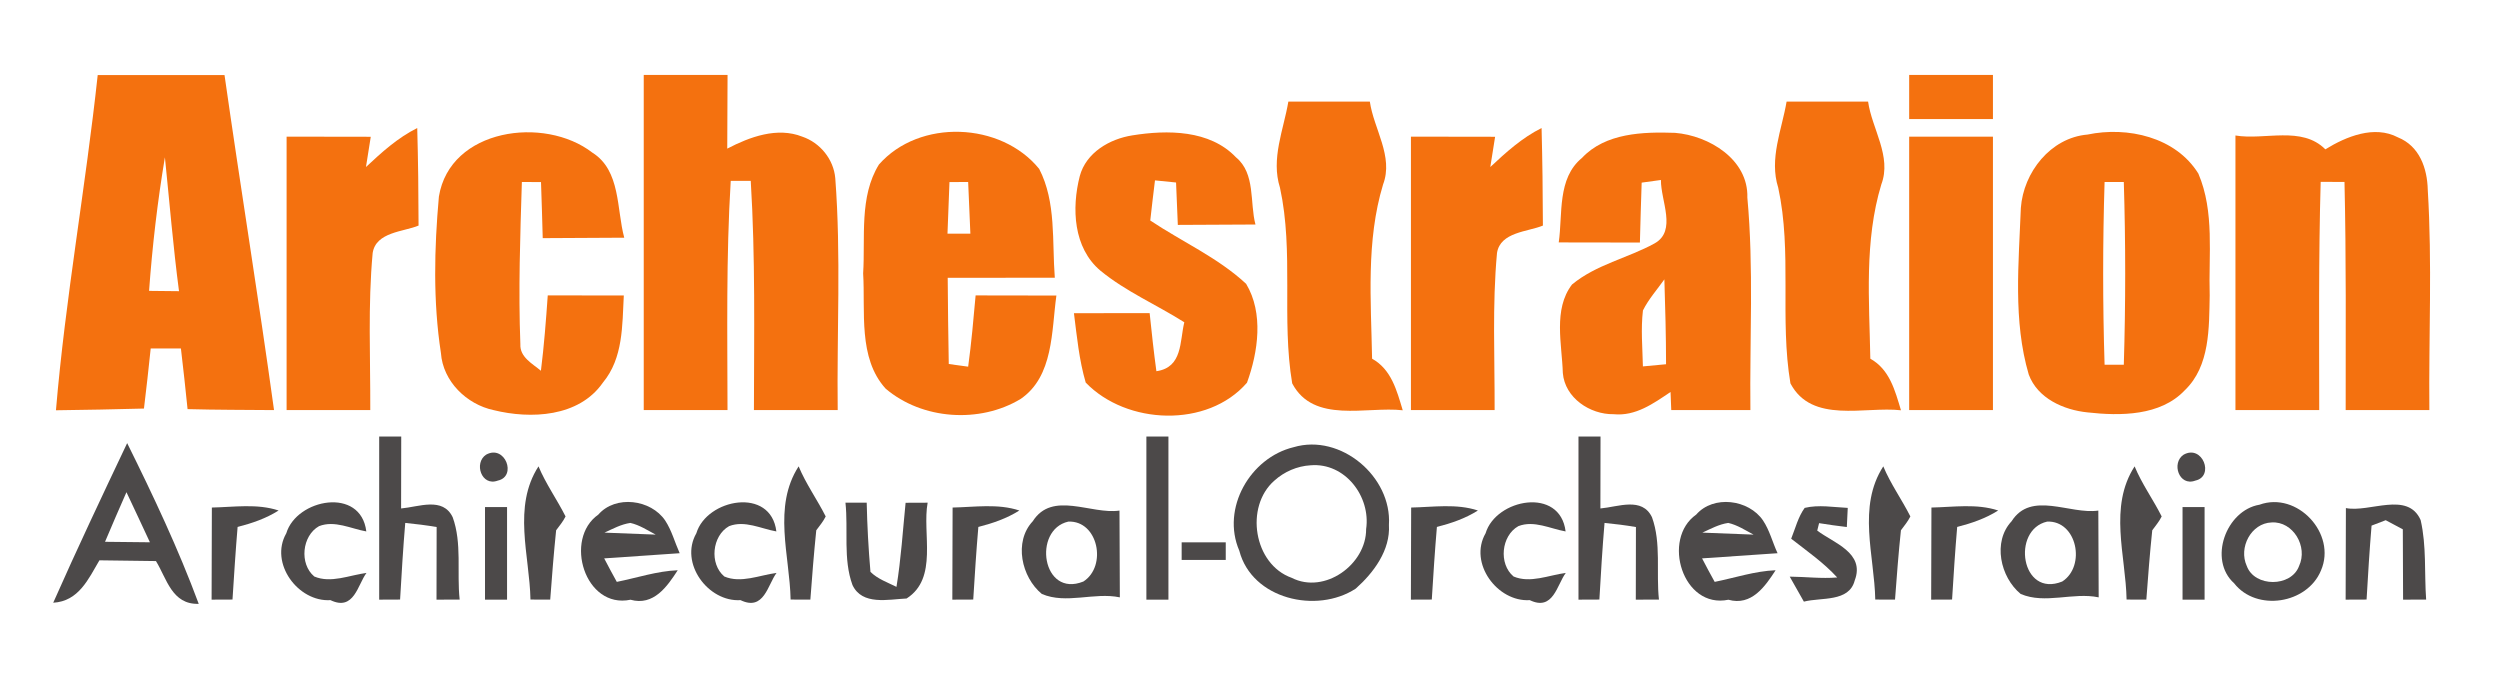 <?xml version="1.0" encoding="UTF-8" ?>
<!DOCTYPE svg PUBLIC "-//W3C//DTD SVG 1.1//EN" "http://www.w3.org/Graphics/SVG/1.1/DTD/svg11.dtd">
<svg width="567pt" height="155pt" viewBox="0 0 567 155" version="1.1" xmlns="http://www.w3.org/2000/svg">
<path fill="#ffffff" d=" M 0.00 0.00 L 567.00 0.00 L 567.00 155.00 L 0.00 155.00 L 0.00 0.00 Z" />
<path fill="#f4710f" d=" M 22.16 17.02 C 31.74 17.01 41.33 17.01 50.92 17.02 C 54.53 42.37 58.65 67.65 62.15 93.01 C 55.61 92.95 49.08 92.97 42.54 92.79 C 42.07 88.20 41.58 83.61 41.03 79.03 C 39.32 79.03 35.89 79.03 34.18 79.03 C 33.72 83.58 33.19 88.12 32.65 92.66 C 26.00 92.84 19.35 92.97 12.69 93.05 C 14.83 67.59 19.43 42.42 22.16 17.02 Z" />
<path fill="#f4710f" d=" M 146.00 17.00 C 152.33 17.00 158.67 17.00 165.01 17.00 C 164.98 22.57 164.96 28.14 164.94 33.71 C 170.05 31.04 176.28 28.75 181.95 30.99 C 186.00 32.36 189.07 36.13 189.44 40.41 C 190.77 57.90 189.78 75.47 189.99 93.00 C 183.65 93.00 177.33 93.00 170.99 93.00 C 171.02 75.67 171.33 58.33 170.27 41.02 C 168.76 41.02 167.24 41.02 165.73 41.02 C 164.67 58.33 164.98 75.67 165.00 93.00 C 158.66 93.00 152.33 93.00 146.00 93.00 C 146.00 67.67 146.00 42.33 146.00 17.00 Z" />
<path fill="#f4710f" d=" M 433.00 17.00 C 439.32 17.00 445.66 17.00 452.00 17.00 C 452.00 19.50 452.00 24.50 452.00 27.00 C 445.65 27.00 439.33 27.00 433.00 27.00 C 433.00 24.50 433.00 19.50 433.00 17.00 Z" />
<path fill="#f4710f" d=" M 292.20 23.04 C 298.36 23.03 304.52 23.03 310.68 23.04 C 311.56 29.24 316.10 35.47 313.68 41.84 C 309.80 54.66 310.95 68.16 311.19 81.35 C 315.57 83.80 316.78 88.54 318.14 93.05 C 309.94 92.12 297.93 96.19 293.07 86.95 C 290.61 72.33 293.48 57.17 290.30 42.57 C 288.21 36.00 291.12 29.43 292.20 23.04 Z" />
<path fill="#f4710f" d=" M 405.20 23.04 C 411.35 23.03 417.52 23.03 423.68 23.04 C 424.56 29.24 429.10 35.47 426.68 41.84 C 422.80 54.66 423.95 68.16 424.19 81.35 C 428.57 83.80 429.78 88.54 431.14 93.05 C 422.94 92.12 410.93 96.19 406.07 86.95 C 403.61 72.33 406.48 57.17 403.30 42.57 C 401.21 36.00 404.12 29.43 405.20 23.04 Z" />
<path fill="#f4710f" d=" M 83.00 37.88 C 86.56 34.55 90.22 31.23 94.63 29.04 C 94.83 36.41 94.92 43.79 94.93 51.16 C 91.55 52.58 85.26 52.59 84.52 57.38 C 83.43 69.22 84.02 81.13 83.98 93.00 C 77.65 93.00 71.33 93.00 65.00 93.00 C 65.00 72.33 65.00 51.66 65.00 30.99 C 71.36 31.00 77.73 31.00 84.09 31.02 C 83.73 33.31 83.37 35.60 83.00 37.88 Z" />
<path fill="#f4710f" d=" M 99.54 44.59 C 102.05 29.14 123.48 26.21 134.35 34.62 C 140.81 38.67 139.82 47.47 141.58 53.91 C 135.41 53.95 129.25 53.98 123.09 54.01 C 122.96 49.77 122.87 45.53 122.70 41.29 C 121.25 41.28 119.80 41.28 118.36 41.28 C 117.98 53.53 117.55 65.80 118.02 78.06 C 117.87 81.01 120.75 82.46 122.68 84.09 C 123.39 78.42 123.83 72.71 124.23 67.00 C 129.98 67.01 135.72 67.01 141.48 67.01 C 141.12 73.77 141.36 81.22 136.74 86.77 C 131.31 94.62 120.35 95.09 111.97 93.02 C 105.83 91.72 100.45 86.49 100.00 80.05 C 98.20 68.35 98.49 56.34 99.54 44.59 Z" />
<path fill="#f4710f" d=" M 199.34 37.32 C 208.50 26.89 227.04 27.64 235.69 38.31 C 239.58 45.83 238.59 54.78 239.23 62.99 C 231.13 62.98 223.03 63.02 214.94 63.00 C 215.01 69.52 215.04 76.04 215.18 82.56 C 216.65 82.76 218.11 82.96 219.58 83.16 C 220.31 77.79 220.79 72.39 221.27 67.00 C 227.37 67.00 233.48 67.01 239.59 67.03 C 238.47 75.03 238.98 85.40 231.45 90.50 C 222.18 96.09 209.14 95.20 200.86 88.14 C 194.56 81.19 196.29 70.60 195.76 62.00 C 196.28 53.87 194.83 44.61 199.34 37.32 Z" />
<path fill="#f4710f" d=" M 256.82 30.70 C 264.74 29.43 274.38 29.43 280.32 35.68 C 284.79 39.36 283.41 45.96 284.74 50.92 C 278.86 50.95 273.00 50.98 267.13 51.01 C 266.97 47.80 266.89 44.60 266.73 41.39 C 265.13 41.22 263.54 41.06 261.95 40.91 C 261.57 43.94 261.22 46.98 260.88 50.01 C 268.08 54.83 276.22 58.42 282.62 64.37 C 286.62 71.01 285.35 79.84 282.82 86.79 C 273.88 97.14 255.50 96.38 246.24 86.77 C 244.74 81.64 244.24 76.31 243.57 71.03 C 249.28 71.02 255.01 71.02 260.74 71.02 C 261.20 75.41 261.67 79.81 262.27 84.19 C 268.26 83.33 267.54 77.42 268.60 73.09 C 262.32 69.11 255.35 66.13 249.58 61.39 C 243.42 56.20 243.03 47.23 244.89 39.95 C 246.32 34.61 251.65 31.51 256.82 30.70 Z" />
<path fill="#f4710f" d=" M 338.00 37.88 C 341.56 34.55 345.22 31.23 349.63 29.04 C 349.82 36.41 349.91 43.79 349.93 51.16 C 346.55 52.58 340.26 52.59 339.52 57.38 C 338.43 69.22 339.02 81.13 338.98 93.00 C 332.65 93.00 326.33 93.00 320.00 93.00 C 319.99 72.33 320.00 51.66 320.00 30.99 C 326.36 31.00 332.73 31.00 339.09 31.02 C 338.73 33.31 338.36 35.60 338.00 37.88 Z" />
<path fill="#f4710f" d=" M 358.80 35.81 C 364.12 30.13 372.69 29.88 379.90 30.13 C 387.57 30.75 396.56 36.14 396.30 44.82 C 397.77 60.83 396.81 76.95 396.99 93.00 C 391.00 92.99 385.02 92.99 379.04 93.00 C 378.99 91.63 378.93 90.27 378.88 88.90 C 375.01 91.50 370.96 94.44 365.96 93.94 C 360.62 94.03 354.91 90.24 354.45 84.60 C 354.26 78.10 352.22 70.16 356.53 64.53 C 361.99 59.99 369.17 58.56 375.28 55.19 C 380.36 52.34 376.64 45.52 376.70 40.82 C 375.24 41.02 373.78 41.22 372.33 41.42 C 372.17 45.94 372.05 50.48 371.93 55.01 C 365.79 55.00 359.66 54.99 353.52 54.98 C 354.45 48.60 353.12 40.47 358.80 35.81 Z" />
<path fill="#f4710f" d=" M 473.44 30.52 C 482.53 28.63 493.44 31.07 498.59 39.37 C 502.30 48.06 500.88 57.83 501.16 67.02 C 501.01 74.29 501.25 83.03 495.51 88.51 C 490.00 94.37 480.84 94.36 473.44 93.53 C 468.04 92.98 462.12 90.36 460.12 84.94 C 456.53 72.72 457.86 59.70 458.33 47.15 C 458.92 39.08 465.07 31.24 473.44 30.52 Z" />
<path fill="#f4710f" d=" M 527.39 33.87 C 532.11 30.95 538.51 28.34 543.84 31.15 C 548.74 33.12 550.51 38.15 550.62 43.10 C 551.64 59.71 550.82 76.37 550.98 93.00 C 544.64 93.00 538.32 93.00 532.00 93.00 C 532.00 75.75 532.13 58.50 531.73 41.26 C 529.92 41.24 528.12 41.24 526.33 41.25 C 525.84 58.49 525.99 75.75 526.00 93.00 C 519.65 93.00 513.33 93.00 507.00 93.00 C 506.99 72.24 507.00 51.48 507.00 30.73 C 513.62 31.85 522.03 28.48 527.39 33.87 Z" />
<path fill="#f4710f" d=" M 433.00 31.00 C 439.32 31.00 445.66 31.00 452.00 31.00 C 452.00 51.67 452.00 72.33 452.00 93.00 C 445.65 93.00 439.33 93.00 433.00 93.00 C 432.99 72.33 433.00 51.67 433.00 31.00 Z" />
<path fill="#ffffff" d=" M 33.81 65.97 C 34.55 55.82 35.72 45.71 37.40 35.68 C 38.44 45.80 39.27 55.95 40.60 66.04 C 38.91 66.02 35.51 65.98 33.81 65.97 Z" />
<path fill="#ffffff" d=" M 215.34 41.29 C 216.75 41.28 218.16 41.27 219.58 41.28 C 219.75 45.18 219.92 49.09 220.08 52.99 L 214.89 52.99 C 215.03 49.09 215.18 45.19 215.34 41.29 Z" />
<path fill="#ffffff" d=" M 477.32 41.28 C 478.77 41.27 480.22 41.27 481.68 41.28 C 482.10 55.09 482.10 68.91 481.68 82.72 C 480.22 82.72 478.77 82.72 477.32 82.72 C 476.89 68.91 476.89 55.09 477.32 41.28 Z" />
<path fill="#ffffff" d=" M 372.62 70.41 C 373.89 67.85 375.83 65.69 377.48 63.36 C 377.68 69.77 377.86 76.19 377.86 82.61 C 376.11 82.78 374.35 82.94 372.61 83.10 C 372.52 78.87 372.12 74.61 372.62 70.41 Z" />
<path fill="#4c4949" d=" M 86.00 99.00 L 91.00 99.00 C 90.99 104.44 90.98 109.88 90.97 115.32 C 95.01 114.96 100.44 112.64 102.67 117.31 C 104.81 123.19 103.58 129.84 104.25 135.99 L 99.00 136.00 C 99.01 130.51 99.02 125.02 99.03 119.53 C 96.67 119.13 94.29 118.83 91.91 118.60 C 91.42 124.38 91.08 130.18 90.74 135.98 L 86.00 136.00 C 86.00 123.66 86.00 111.33 86.00 99.00 Z" />
<path fill="#4c4949" d=" M 260.00 99.00 L 265.00 99.00 C 265.00 111.33 265.00 123.67 265.00 136.00 L 260.00 136.00 C 260.00 123.67 260.00 111.33 260.00 99.00 Z" />
<path fill="#4c4949" d=" M 358.00 99.00 L 363.00 99.00 C 362.98 104.44 362.98 109.88 362.97 115.32 C 367.01 114.96 372.43 112.64 374.67 117.31 C 376.81 123.19 375.58 129.84 376.25 135.99 L 371.00 136.00 C 371.00 130.51 371.01 125.02 371.03 119.53 C 368.67 119.13 366.29 118.83 363.91 118.60 C 363.42 124.38 363.07 130.18 362.74 135.98 L 358.00 136.00 C 358.00 123.66 358.00 111.33 358.00 99.00 Z" />
<path fill="#4c4949" d=" M 28.84 100.50 C 34.75 112.41 40.45 124.48 45.07 136.95 C 38.98 137.16 37.82 131.22 35.37 127.25 C 31.10 127.19 26.83 127.13 22.55 127.08 C 20.07 131.29 17.85 136.37 12.07 136.70 C 17.45 124.54 23.14 112.51 28.84 100.50 Z" />
<path fill="#4c4949" d=" M 293.40 101.42 C 304.07 98.26 315.70 108.11 315.01 119.04 C 315.36 124.78 311.55 129.88 307.48 133.50 C 298.63 139.28 283.92 135.90 281.07 124.89 C 276.93 115.30 283.53 103.80 293.40 101.42 Z" />
<path fill="#4c4949" d=" M 110.25 103.12 C 114.54 100.73 117.32 108.05 112.90 109.00 C 109.19 110.40 107.41 104.98 110.25 103.12 Z" />
<path fill="#4c4949" d=" M 495.25 103.12 C 499.54 100.73 502.31 108.05 497.90 109.00 C 494.19 110.40 492.41 104.98 495.25 103.12 Z" />
<path fill="#ffffff" d=" M 297.22 105.53 C 305.07 104.86 310.92 112.62 309.84 120.00 C 309.87 128.04 300.40 134.85 292.95 131.05 C 284.32 127.98 282.28 114.91 289.02 109.01 C 291.26 106.98 294.19 105.71 297.22 105.53 Z" />
<path fill="#4c4949" d=" M 120.31 135.98 C 120.12 126.01 116.21 114.96 122.13 105.77 C 123.80 109.75 126.33 113.29 128.27 117.13 C 127.71 118.28 126.88 119.25 126.13 120.27 C 125.59 125.50 125.18 130.74 124.79 135.99 L 120.31 135.98 Z" />
<path fill="#4c4949" d=" M 179.31 135.98 C 179.12 126.01 175.21 114.96 181.13 105.77 C 182.79 109.75 185.33 113.29 187.27 117.13 C 186.71 118.28 185.88 119.25 185.13 120.27 C 184.59 125.50 184.18 130.74 183.79 135.99 L 179.31 135.98 Z" />
<path fill="#4c4949" d=" M 425.31 135.98 C 425.12 126.01 421.21 114.96 427.13 105.77 C 428.78 109.75 431.34 113.29 433.27 117.13 C 432.71 118.28 431.87 119.25 431.13 120.27 C 430.58 125.50 430.18 130.74 429.79 135.99 L 425.31 135.98 Z" />
<path fill="#4c4949" d=" M 482.31 135.98 C 482.12 126.01 478.21 114.96 484.13 105.77 C 485.77 109.75 488.34 113.29 490.27 117.13 C 489.71 118.28 488.87 119.25 488.13 120.27 C 487.58 125.50 487.18 130.74 486.79 135.99 L 482.31 135.98 Z" />
<path fill="#ffffff" d=" M 23.82 122.88 C 25.43 119.12 27.01 115.36 28.68 111.63 C 30.48 115.41 32.23 119.20 34.00 122.99 C 31.45 122.96 26.36 122.91 23.82 122.88 Z" />
<path fill="#4c4949" d=" M 48.05 115.11 C 53.09 115.01 58.28 114.17 63.19 115.78 C 60.34 117.59 57.14 118.68 53.89 119.51 C 53.43 124.99 53.08 130.48 52.73 135.98 L 47.99 136.00 C 48.00 129.04 48.01 122.07 48.05 115.11 Z" />
<path fill="#4c4949" d=" M 64.93 120.95 C 67.27 113.13 81.84 110.32 83.08 120.53 C 79.58 119.91 75.91 117.95 72.36 119.33 C 68.48 121.51 67.85 127.89 71.28 130.75 C 75.04 132.35 79.27 130.44 83.12 129.94 C 81.12 132.59 80.31 138.69 74.95 136.11 C 67.62 136.58 61.04 127.72 64.93 120.95 Z" />
<path fill="#4c4949" d=" M 135.70 116.71 C 139.61 112.21 147.64 113.27 150.86 118.05 C 152.36 120.33 153.04 123.00 154.15 125.47 C 148.44 125.84 142.73 126.23 137.03 126.64 C 137.95 128.43 138.92 130.20 139.89 131.97 C 144.48 131.05 149.00 129.52 153.71 129.33 C 151.35 132.97 148.26 137.50 143.00 136.02 C 132.64 138.17 127.80 122.24 135.70 116.71 Z" />
<path fill="#4c4949" d=" M 157.93 120.95 C 160.27 113.13 174.84 110.32 176.08 120.53 C 172.58 119.91 168.91 117.95 165.36 119.33 C 161.48 121.51 160.85 127.89 164.28 130.75 C 168.04 132.35 172.27 130.44 176.12 129.94 C 174.12 132.59 173.30 138.69 167.95 136.11 C 160.62 136.58 154.04 127.72 157.93 120.95 Z" />
<path fill="#4c4949" d=" M 191.75 114.01 L 196.57 114.01 C 196.68 119.25 196.97 124.48 197.42 129.70 C 199.06 131.32 201.29 132.09 203.32 133.10 C 204.36 126.79 204.75 120.39 205.39 114.03 L 210.39 114.01 C 209.10 120.94 212.85 131.14 205.61 135.74 C 201.46 135.93 195.54 137.37 193.34 132.68 C 191.19 126.80 192.41 120.15 191.75 114.01 Z" />
<path fill="#4c4949" d=" M 216.05 115.11 C 221.09 115.01 226.28 114.17 231.19 115.78 C 228.34 117.59 225.14 118.68 221.89 119.51 C 221.42 124.99 221.07 130.48 220.73 135.98 L 215.99 136.00 C 215.99 129.04 216.01 122.07 216.05 115.11 Z" />
<path fill="#4c4949" d=" M 234.23 118.22 C 238.67 111.24 247.43 116.74 253.90 115.80 C 253.94 122.36 253.97 128.92 253.98 135.48 C 248.15 134.26 241.84 137.09 236.29 134.71 C 231.67 130.92 229.87 122.86 234.23 118.22 Z" />
<path fill="#4c4949" d=" M 320.05 115.11 C 325.09 115.01 330.28 114.17 335.19 115.78 C 332.34 117.59 329.14 118.68 325.89 119.51 C 325.42 124.99 325.07 130.48 324.73 135.98 L 319.99 136.00 C 319.99 129.04 320.01 122.07 320.05 115.11 Z" />
<path fill="#4c4949" d=" M 336.93 120.95 C 339.27 113.13 353.84 110.32 355.08 120.53 C 351.58 119.91 347.91 117.95 344.36 119.33 C 340.48 121.51 339.84 127.89 343.28 130.75 C 347.04 132.35 351.27 130.44 355.12 129.94 C 353.12 132.59 352.30 138.69 346.95 136.11 C 339.62 136.58 333.03 127.72 336.93 120.95 Z" />
<path fill="#4c4949" d=" M 384.70 116.71 C 388.61 112.21 396.63 113.27 399.86 118.05 C 401.37 120.33 402.01 123.00 403.15 125.47 C 397.43 125.84 391.73 126.23 386.03 126.64 C 386.95 128.43 387.91 130.20 388.89 131.97 C 393.47 131.05 398.00 129.52 402.71 129.33 C 400.35 132.97 397.26 137.50 392.00 136.02 C 381.64 138.17 376.80 122.24 384.70 116.71 Z" />
<path fill="#4c4949" d=" M 409.30 115.19 C 412.49 114.42 415.83 115.04 419.07 115.19 C 419.02 116.27 418.91 118.45 418.86 119.53 C 416.75 119.28 414.66 118.99 412.57 118.65 C 412.47 119.07 412.25 119.92 412.15 120.34 C 415.83 123.14 423.05 125.36 420.65 131.65 C 419.37 136.63 413.05 135.43 409.12 136.45 C 408.03 134.56 406.97 132.67 405.91 130.78 C 409.50 130.81 413.09 131.27 416.68 130.97 C 413.60 127.60 409.82 124.98 406.24 122.18 C 407.18 119.85 407.80 117.27 409.30 115.19 Z" />
<path fill="#4c4949" d=" M 438.05 115.11 C 443.09 115.01 448.28 114.17 453.19 115.78 C 450.33 117.59 447.14 118.68 443.89 119.51 C 443.42 124.99 443.07 130.48 442.73 135.98 L 437.99 136.00 C 437.99 129.04 438.01 122.07 438.05 115.11 Z" />
<path fill="#4c4949" d=" M 456.23 118.22 C 460.66 111.24 469.43 116.74 475.90 115.80 C 475.94 122.36 475.96 128.92 475.98 135.48 C 470.15 134.26 463.84 137.09 458.29 134.71 C 453.67 130.92 451.87 122.86 456.23 118.22 Z" />
<path fill="#4c4949" d=" M 512.44 114.47 C 521.02 111.36 530.02 121.05 526.40 129.38 C 523.27 136.99 511.77 138.77 506.71 132.30 C 500.76 126.96 504.86 115.75 512.44 114.47 Z" />
<path fill="#4c4949" d=" M 532.05 115.23 C 537.40 116.31 546.06 111.31 549.00 117.95 C 550.36 123.82 549.82 130.00 550.25 135.99 L 545.02 136.00 C 544.99 130.68 544.97 125.36 544.96 120.05 C 543.66 119.36 542.37 118.67 541.08 117.98 C 540.01 118.39 538.93 118.80 537.87 119.21 C 537.41 124.79 537.06 130.38 536.74 135.98 L 531.99 136.00 C 531.99 129.07 532.01 122.15 532.05 115.23 Z" />
<path fill="#4c4949" d=" M 110.00 115.00 L 115.00 115.00 C 115.00 122.00 115.00 129.00 115.00 136.00 L 110.00 136.00 C 109.99 129.00 109.99 122.00 110.00 115.00 Z" />
<path fill="#4c4949" d=" M 495.00 115.00 L 500.00 115.00 C 500.00 122.00 500.00 129.00 500.00 136.00 L 495.00 136.00 C 494.99 129.00 494.99 122.00 495.00 115.00 Z" />
<path fill="#ffffff" d=" M 137.10 120.80 C 138.99 119.93 140.88 118.90 142.97 118.60 C 145.04 119.07 146.85 120.27 148.71 121.25 C 145.80 121.14 140.00 120.92 137.10 120.80 Z" />
<path fill="#ffffff" d=" M 242.29 118.30 C 249.05 118.01 251.16 128.39 245.71 131.89 C 236.34 135.67 234.13 120.15 242.29 118.30 Z" />
<path fill="#ffffff" d=" M 386.10 120.80 C 387.99 119.93 389.88 118.90 391.97 118.60 C 394.04 119.07 395.85 120.27 397.71 121.25 C 394.80 121.14 389.00 120.92 386.10 120.80 Z" />
<path fill="#ffffff" d=" M 464.29 118.30 C 471.05 118.01 473.16 128.39 467.71 131.89 C 458.34 135.67 456.13 120.15 464.29 118.30 Z" />
<path fill="#ffffff" d=" M 515.20 118.49 C 520.09 118.18 523.49 123.98 521.43 128.37 C 519.66 133.21 511.34 133.21 509.57 128.37 C 507.65 124.20 510.55 118.65 515.20 118.49 Z" />
<path fill="#4c4949" d=" M 268.00 123.00 C 270.50 123.00 275.50 123.00 278.00 123.00 C 278.00 124.33 278.00 125.67 278.00 127.00 C 275.50 127.00 270.50 127.00 268.00 127.00 C 268.00 125.67 268.00 124.33 268.00 123.00 Z" />
</svg>
